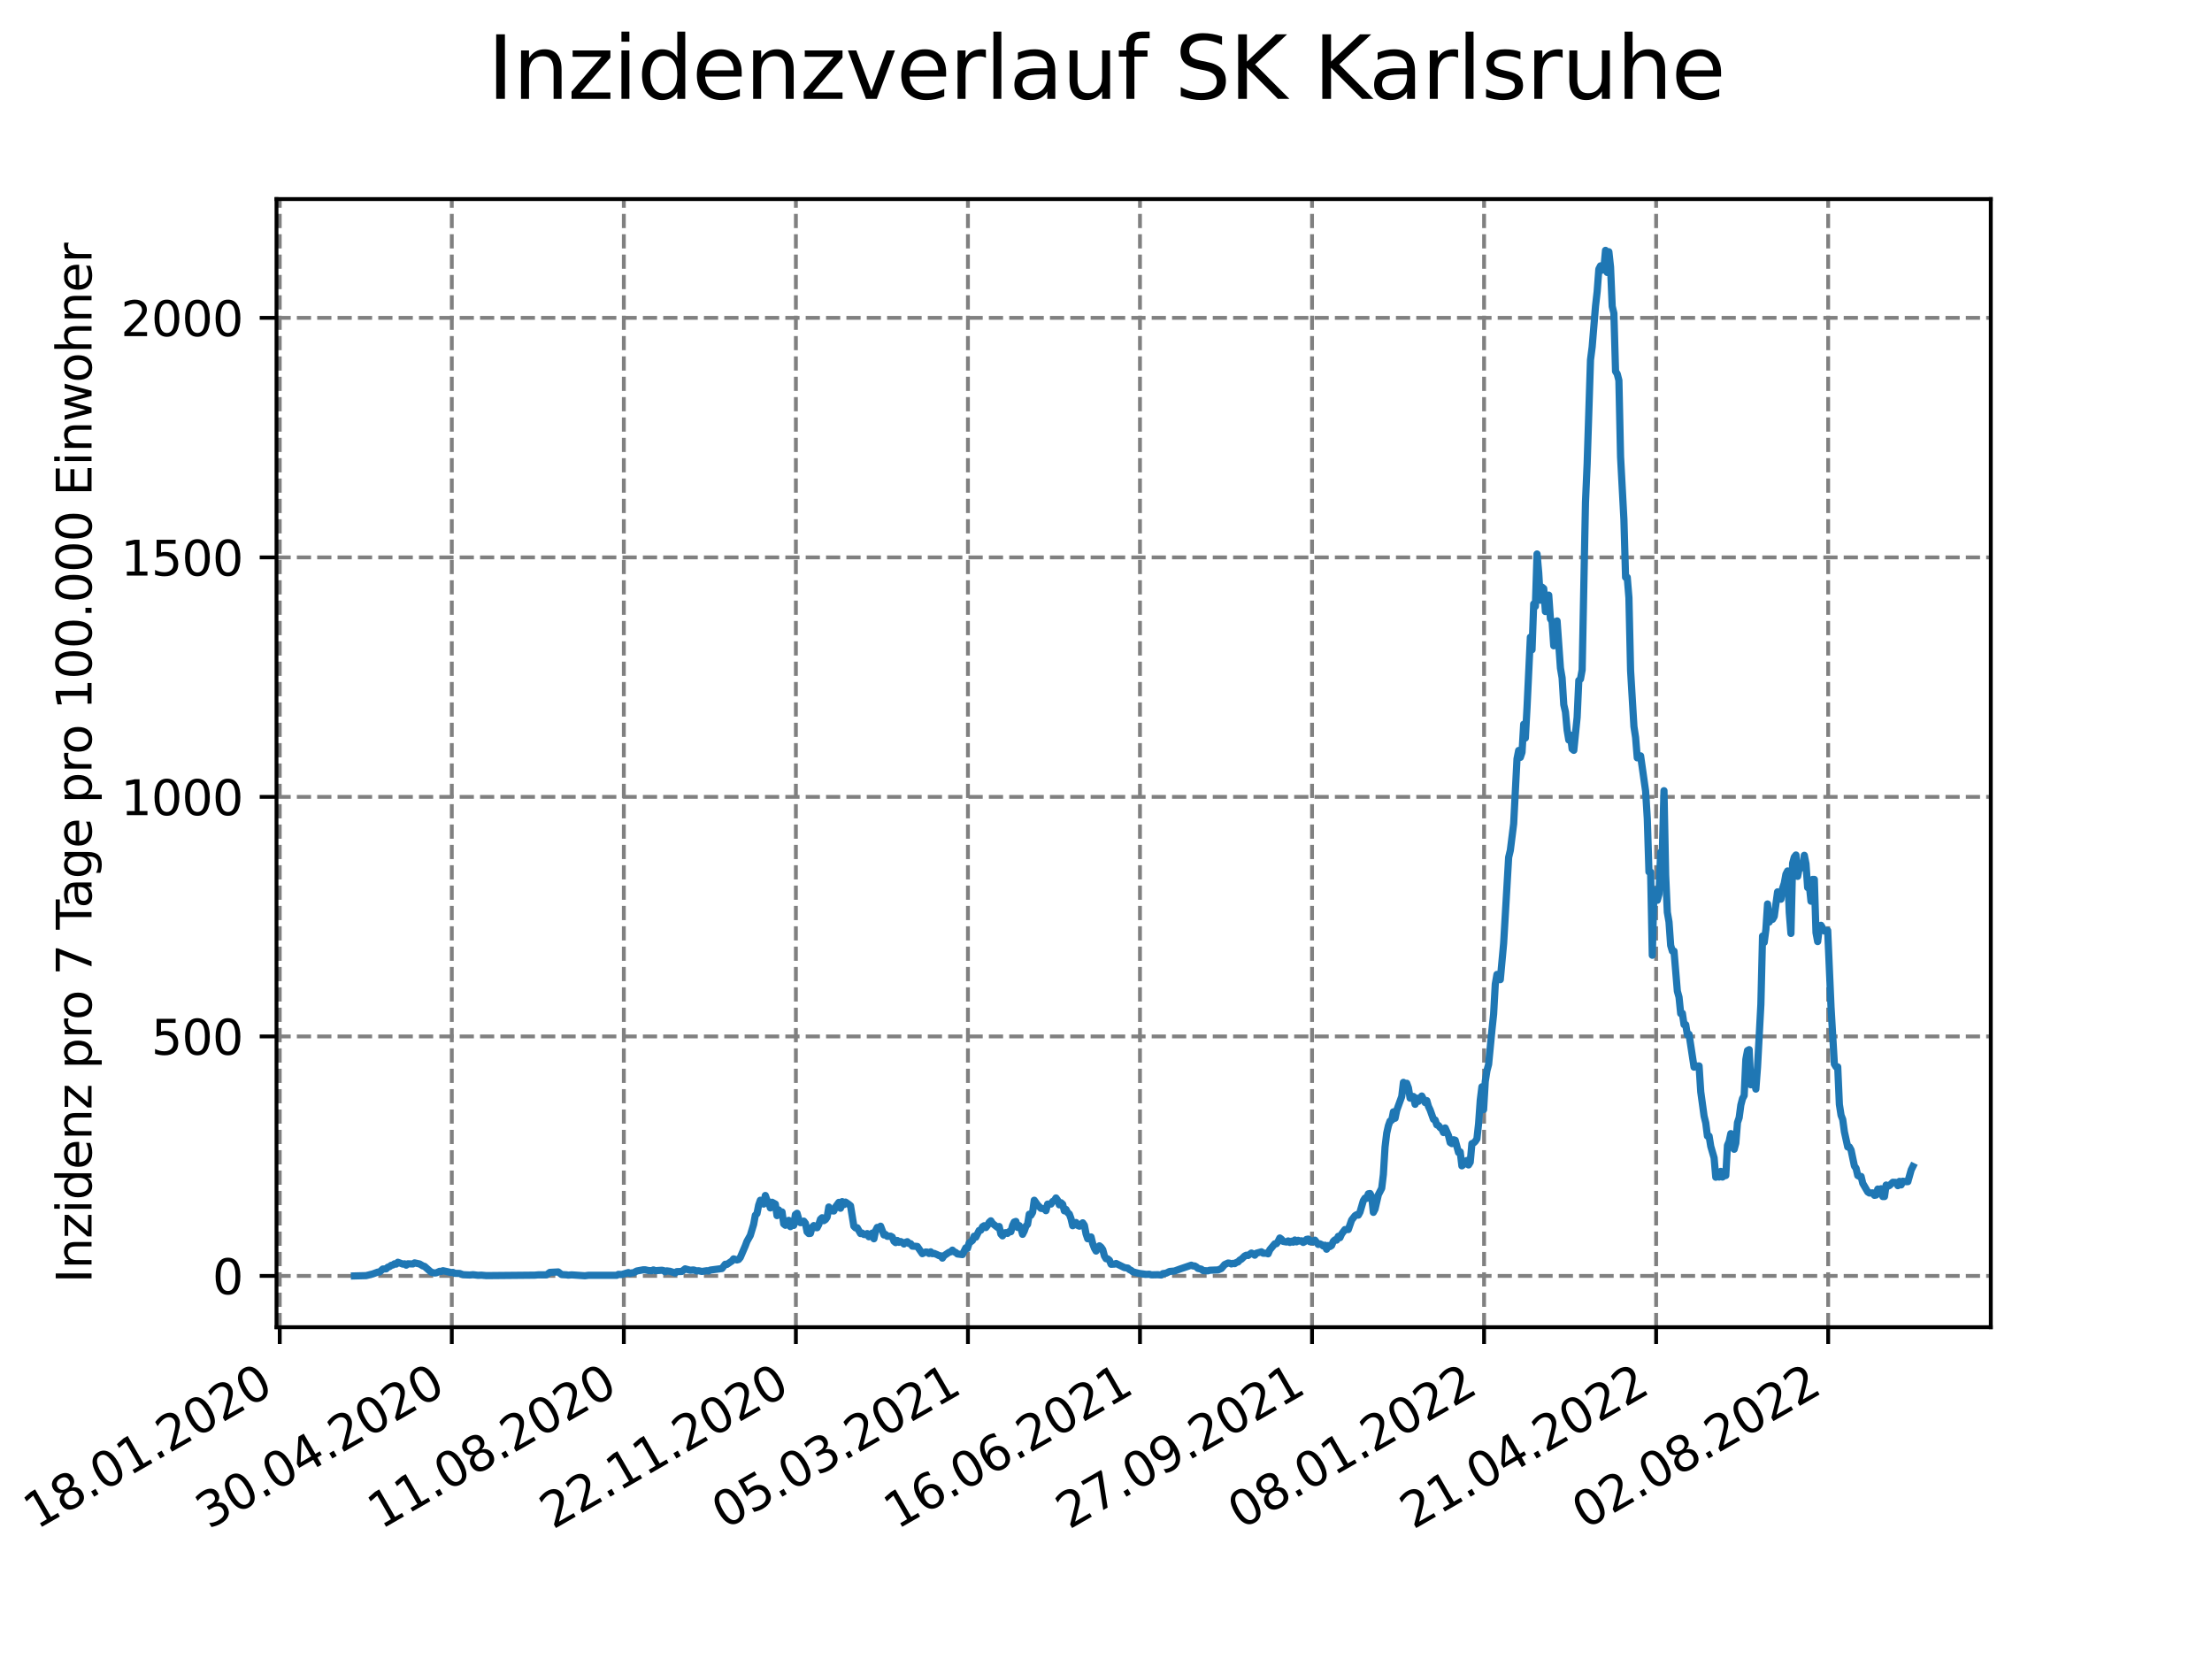 <?xml version="1.0" encoding="utf-8" standalone="no"?>
<!DOCTYPE svg PUBLIC "-//W3C//DTD SVG 1.1//EN"
  "http://www.w3.org/Graphics/SVG/1.1/DTD/svg11.dtd">
<svg xmlns:xlink="http://www.w3.org/1999/xlink" width="460.8pt" height="345.6pt" viewBox="0 0 460.8 345.6" xmlns="http://www.w3.org/2000/svg" version="1.1">
 <defs>
  <style type="text/css">*{stroke-linejoin: round; stroke-linecap: butt}</style>
 </defs>
 <g id="figure_1">
  <g id="patch_1">
   <path d="M 0 345.6 
L 460.8 345.6 
L 460.8 0 
L 0 0 
z
" style="fill: #ffffff"/>
  </g>
  <g id="axes_1">
   <g id="patch_2">
    <path d="M 57.6 276.48 
L 414.72 276.48 
L 414.72 41.472 
L 57.6 41.472 
z
" style="fill: #ffffff"/>
   </g>
   <g id="matplotlib.axis_1">
    <g id="xtick_1">
     <g id="line2d_1">
      <path d="M 58.276 276.48 
L 58.276 41.472 
" clip-path="url(#pbfb5555b22)" style="fill: none; stroke-dasharray: 2.96,1.28; stroke-dashoffset: 0; stroke: #808080; stroke-width: 0.8"/>
     </g>
     <g id="line2d_2">
      <defs>
       <path id="m2df89aa928" d="M 0 0 
L 0 3.5 
" style="stroke: #000000; stroke-width: 0.8"/>
      </defs>
      <g>
       <use xlink:href="#m2df89aa928" x="58.276" y="276.48" style="stroke: #000000; stroke-width: 0.8"/>
      </g>
     </g>
     <g id="text_1">
      <!-- 18.01.2020 -->
      <g transform="translate(7.65 318.689) rotate(-30) scale(0.1 -0.1)">
       <defs>
        <path id="DejaVuSans-31" d="M 794 531 
L 1825 531 
L 1825 4091 
L 703 3866 
L 703 4441 
L 1819 4666 
L 2450 4666 
L 2450 531 
L 3481 531 
L 3481 0 
L 794 0 
L 794 531 
z
" transform="scale(0.016)"/>
        <path id="DejaVuSans-38" d="M 2034 2216 
Q 1584 2216 1326 1975 
Q 1069 1734 1069 1313 
Q 1069 891 1326 650 
Q 1584 409 2034 409 
Q 2484 409 2743 651 
Q 3003 894 3003 1313 
Q 3003 1734 2745 1975 
Q 2488 2216 2034 2216 
z
M 1403 2484 
Q 997 2584 770 2862 
Q 544 3141 544 3541 
Q 544 4100 942 4425 
Q 1341 4750 2034 4750 
Q 2731 4750 3128 4425 
Q 3525 4100 3525 3541 
Q 3525 3141 3298 2862 
Q 3072 2584 2669 2484 
Q 3125 2378 3379 2068 
Q 3634 1759 3634 1313 
Q 3634 634 3220 271 
Q 2806 -91 2034 -91 
Q 1263 -91 848 271 
Q 434 634 434 1313 
Q 434 1759 690 2068 
Q 947 2378 1403 2484 
z
M 1172 3481 
Q 1172 3119 1398 2916 
Q 1625 2713 2034 2713 
Q 2441 2713 2670 2916 
Q 2900 3119 2900 3481 
Q 2900 3844 2670 4047 
Q 2441 4250 2034 4250 
Q 1625 4250 1398 4047 
Q 1172 3844 1172 3481 
z
" transform="scale(0.016)"/>
        <path id="DejaVuSans-2e" d="M 684 794 
L 1344 794 
L 1344 0 
L 684 0 
L 684 794 
z
" transform="scale(0.016)"/>
        <path id="DejaVuSans-30" d="M 2034 4250 
Q 1547 4250 1301 3770 
Q 1056 3291 1056 2328 
Q 1056 1369 1301 889 
Q 1547 409 2034 409 
Q 2525 409 2770 889 
Q 3016 1369 3016 2328 
Q 3016 3291 2770 3770 
Q 2525 4250 2034 4250 
z
M 2034 4750 
Q 2819 4750 3233 4129 
Q 3647 3509 3647 2328 
Q 3647 1150 3233 529 
Q 2819 -91 2034 -91 
Q 1250 -91 836 529 
Q 422 1150 422 2328 
Q 422 3509 836 4129 
Q 1250 4750 2034 4750 
z
" transform="scale(0.016)"/>
        <path id="DejaVuSans-32" d="M 1228 531 
L 3431 531 
L 3431 0 
L 469 0 
L 469 531 
Q 828 903 1448 1529 
Q 2069 2156 2228 2338 
Q 2531 2678 2651 2914 
Q 2772 3150 2772 3378 
Q 2772 3750 2511 3984 
Q 2250 4219 1831 4219 
Q 1534 4219 1204 4116 
Q 875 4013 500 3803 
L 500 4441 
Q 881 4594 1212 4672 
Q 1544 4750 1819 4750 
Q 2544 4750 2975 4387 
Q 3406 4025 3406 3419 
Q 3406 3131 3298 2873 
Q 3191 2616 2906 2266 
Q 2828 2175 2409 1742 
Q 1991 1309 1228 531 
z
" transform="scale(0.016)"/>
       </defs>
       <use xlink:href="#DejaVuSans-31"/>
       <use xlink:href="#DejaVuSans-38" x="63.623"/>
       <use xlink:href="#DejaVuSans-2e" x="127.246"/>
       <use xlink:href="#DejaVuSans-30" x="159.033"/>
       <use xlink:href="#DejaVuSans-31" x="222.656"/>
       <use xlink:href="#DejaVuSans-2e" x="286.279"/>
       <use xlink:href="#DejaVuSans-32" x="318.066"/>
       <use xlink:href="#DejaVuSans-30" x="381.689"/>
       <use xlink:href="#DejaVuSans-32" x="445.312"/>
       <use xlink:href="#DejaVuSans-30" x="508.936"/>
      </g>
     </g>
    </g>
    <g id="xtick_2">
     <g id="line2d_3">
      <path d="M 94.116 276.48 
L 94.116 41.472 
" clip-path="url(#pbfb5555b22)" style="fill: none; stroke-dasharray: 2.96,1.28; stroke-dashoffset: 0; stroke: #808080; stroke-width: 0.8"/>
     </g>
     <g id="line2d_4">
      <g>
       <use xlink:href="#m2df89aa928" x="94.116" y="276.48" style="stroke: #000000; stroke-width: 0.8"/>
      </g>
     </g>
     <g id="text_2">
      <!-- 30.04.2020 -->
      <g transform="translate(43.491 318.689) rotate(-30) scale(0.1 -0.1)">
       <defs>
        <path id="DejaVuSans-33" d="M 2597 2516 
Q 3050 2419 3304 2112 
Q 3559 1806 3559 1356 
Q 3559 666 3084 287 
Q 2609 -91 1734 -91 
Q 1441 -91 1130 -33 
Q 819 25 488 141 
L 488 750 
Q 750 597 1062 519 
Q 1375 441 1716 441 
Q 2309 441 2620 675 
Q 2931 909 2931 1356 
Q 2931 1769 2642 2001 
Q 2353 2234 1838 2234 
L 1294 2234 
L 1294 2753 
L 1863 2753 
Q 2328 2753 2575 2939 
Q 2822 3125 2822 3475 
Q 2822 3834 2567 4026 
Q 2313 4219 1838 4219 
Q 1578 4219 1281 4162 
Q 984 4106 628 3988 
L 628 4550 
Q 988 4650 1302 4700 
Q 1616 4750 1894 4750 
Q 2613 4750 3031 4423 
Q 3450 4097 3450 3541 
Q 3450 3153 3228 2886 
Q 3006 2619 2597 2516 
z
" transform="scale(0.016)"/>
        <path id="DejaVuSans-34" d="M 2419 4116 
L 825 1625 
L 2419 1625 
L 2419 4116 
z
M 2253 4666 
L 3047 4666 
L 3047 1625 
L 3713 1625 
L 3713 1100 
L 3047 1100 
L 3047 0 
L 2419 0 
L 2419 1100 
L 313 1100 
L 313 1709 
L 2253 4666 
z
" transform="scale(0.016)"/>
       </defs>
       <use xlink:href="#DejaVuSans-33"/>
       <use xlink:href="#DejaVuSans-30" x="63.623"/>
       <use xlink:href="#DejaVuSans-2e" x="127.246"/>
       <use xlink:href="#DejaVuSans-30" x="159.033"/>
       <use xlink:href="#DejaVuSans-34" x="222.656"/>
       <use xlink:href="#DejaVuSans-2e" x="286.279"/>
       <use xlink:href="#DejaVuSans-32" x="318.066"/>
       <use xlink:href="#DejaVuSans-30" x="381.689"/>
       <use xlink:href="#DejaVuSans-32" x="445.312"/>
       <use xlink:href="#DejaVuSans-30" x="508.936"/>
      </g>
     </g>
    </g>
    <g id="xtick_3">
     <g id="line2d_5">
      <path d="M 129.957 276.48 
L 129.957 41.472 
" clip-path="url(#pbfb5555b22)" style="fill: none; stroke-dasharray: 2.96,1.28; stroke-dashoffset: 0; stroke: #808080; stroke-width: 0.8"/>
     </g>
     <g id="line2d_6">
      <g>
       <use xlink:href="#m2df89aa928" x="129.957" y="276.48" style="stroke: #000000; stroke-width: 0.8"/>
      </g>
     </g>
     <g id="text_3">
      <!-- 11.08.2020 -->
      <g transform="translate(79.332 318.689) rotate(-30) scale(0.1 -0.1)">
       <use xlink:href="#DejaVuSans-31"/>
       <use xlink:href="#DejaVuSans-31" x="63.623"/>
       <use xlink:href="#DejaVuSans-2e" x="127.246"/>
       <use xlink:href="#DejaVuSans-30" x="159.033"/>
       <use xlink:href="#DejaVuSans-38" x="222.656"/>
       <use xlink:href="#DejaVuSans-2e" x="286.279"/>
       <use xlink:href="#DejaVuSans-32" x="318.066"/>
       <use xlink:href="#DejaVuSans-30" x="381.689"/>
       <use xlink:href="#DejaVuSans-32" x="445.312"/>
       <use xlink:href="#DejaVuSans-30" x="508.936"/>
      </g>
     </g>
    </g>
    <g id="xtick_4">
     <g id="line2d_7">
      <path d="M 165.798 276.48 
L 165.798 41.472 
" clip-path="url(#pbfb5555b22)" style="fill: none; stroke-dasharray: 2.96,1.28; stroke-dashoffset: 0; stroke: #808080; stroke-width: 0.8"/>
     </g>
     <g id="line2d_8">
      <g>
       <use xlink:href="#m2df89aa928" x="165.798" y="276.48" style="stroke: #000000; stroke-width: 0.8"/>
      </g>
     </g>
     <g id="text_4">
      <!-- 22.11.2020 -->
      <g transform="translate(115.173 318.689) rotate(-30) scale(0.1 -0.1)">
       <use xlink:href="#DejaVuSans-32"/>
       <use xlink:href="#DejaVuSans-32" x="63.623"/>
       <use xlink:href="#DejaVuSans-2e" x="127.246"/>
       <use xlink:href="#DejaVuSans-31" x="159.033"/>
       <use xlink:href="#DejaVuSans-31" x="222.656"/>
       <use xlink:href="#DejaVuSans-2e" x="286.279"/>
       <use xlink:href="#DejaVuSans-32" x="318.066"/>
       <use xlink:href="#DejaVuSans-30" x="381.689"/>
       <use xlink:href="#DejaVuSans-32" x="445.312"/>
       <use xlink:href="#DejaVuSans-30" x="508.936"/>
      </g>
     </g>
    </g>
    <g id="xtick_5">
     <g id="line2d_9">
      <path d="M 201.639 276.48 
L 201.639 41.472 
" clip-path="url(#pbfb5555b22)" style="fill: none; stroke-dasharray: 2.96,1.28; stroke-dashoffset: 0; stroke: #808080; stroke-width: 0.8"/>
     </g>
     <g id="line2d_10">
      <g>
       <use xlink:href="#m2df89aa928" x="201.639" y="276.48" style="stroke: #000000; stroke-width: 0.8"/>
      </g>
     </g>
     <g id="text_5">
      <!-- 05.03.2021 -->
      <g transform="translate(151.013 318.689) rotate(-30) scale(0.1 -0.1)">
       <defs>
        <path id="DejaVuSans-35" d="M 691 4666 
L 3169 4666 
L 3169 4134 
L 1269 4134 
L 1269 2991 
Q 1406 3038 1543 3061 
Q 1681 3084 1819 3084 
Q 2600 3084 3056 2656 
Q 3513 2228 3513 1497 
Q 3513 744 3044 326 
Q 2575 -91 1722 -91 
Q 1428 -91 1123 -41 
Q 819 9 494 109 
L 494 744 
Q 775 591 1075 516 
Q 1375 441 1709 441 
Q 2250 441 2565 725 
Q 2881 1009 2881 1497 
Q 2881 1984 2565 2268 
Q 2250 2553 1709 2553 
Q 1456 2553 1204 2497 
Q 953 2441 691 2322 
L 691 4666 
z
" transform="scale(0.016)"/>
       </defs>
       <use xlink:href="#DejaVuSans-30"/>
       <use xlink:href="#DejaVuSans-35" x="63.623"/>
       <use xlink:href="#DejaVuSans-2e" x="127.246"/>
       <use xlink:href="#DejaVuSans-30" x="159.033"/>
       <use xlink:href="#DejaVuSans-33" x="222.656"/>
       <use xlink:href="#DejaVuSans-2e" x="286.279"/>
       <use xlink:href="#DejaVuSans-32" x="318.066"/>
       <use xlink:href="#DejaVuSans-30" x="381.689"/>
       <use xlink:href="#DejaVuSans-32" x="445.312"/>
       <use xlink:href="#DejaVuSans-31" x="508.936"/>
      </g>
     </g>
    </g>
    <g id="xtick_6">
     <g id="line2d_11">
      <path d="M 237.479 276.48 
L 237.479 41.472 
" clip-path="url(#pbfb5555b22)" style="fill: none; stroke-dasharray: 2.96,1.28; stroke-dashoffset: 0; stroke: #808080; stroke-width: 0.8"/>
     </g>
     <g id="line2d_12">
      <g>
       <use xlink:href="#m2df89aa928" x="237.479" y="276.48" style="stroke: #000000; stroke-width: 0.8"/>
      </g>
     </g>
     <g id="text_6">
      <!-- 16.06.2021 -->
      <g transform="translate(186.854 318.689) rotate(-30) scale(0.1 -0.1)">
       <defs>
        <path id="DejaVuSans-36" d="M 2113 2584 
Q 1688 2584 1439 2293 
Q 1191 2003 1191 1497 
Q 1191 994 1439 701 
Q 1688 409 2113 409 
Q 2538 409 2786 701 
Q 3034 994 3034 1497 
Q 3034 2003 2786 2293 
Q 2538 2584 2113 2584 
z
M 3366 4563 
L 3366 3988 
Q 3128 4100 2886 4159 
Q 2644 4219 2406 4219 
Q 1781 4219 1451 3797 
Q 1122 3375 1075 2522 
Q 1259 2794 1537 2939 
Q 1816 3084 2150 3084 
Q 2853 3084 3261 2657 
Q 3669 2231 3669 1497 
Q 3669 778 3244 343 
Q 2819 -91 2113 -91 
Q 1303 -91 875 529 
Q 447 1150 447 2328 
Q 447 3434 972 4092 
Q 1497 4750 2381 4750 
Q 2619 4750 2861 4703 
Q 3103 4656 3366 4563 
z
" transform="scale(0.016)"/>
       </defs>
       <use xlink:href="#DejaVuSans-31"/>
       <use xlink:href="#DejaVuSans-36" x="63.623"/>
       <use xlink:href="#DejaVuSans-2e" x="127.246"/>
       <use xlink:href="#DejaVuSans-30" x="159.033"/>
       <use xlink:href="#DejaVuSans-36" x="222.656"/>
       <use xlink:href="#DejaVuSans-2e" x="286.279"/>
       <use xlink:href="#DejaVuSans-32" x="318.066"/>
       <use xlink:href="#DejaVuSans-30" x="381.689"/>
       <use xlink:href="#DejaVuSans-32" x="445.312"/>
       <use xlink:href="#DejaVuSans-31" x="508.936"/>
      </g>
     </g>
    </g>
    <g id="xtick_7">
     <g id="line2d_13">
      <path d="M 273.32 276.48 
L 273.32 41.472 
" clip-path="url(#pbfb5555b22)" style="fill: none; stroke-dasharray: 2.96,1.28; stroke-dashoffset: 0; stroke: #808080; stroke-width: 0.8"/>
     </g>
     <g id="line2d_14">
      <g>
       <use xlink:href="#m2df89aa928" x="273.32" y="276.48" style="stroke: #000000; stroke-width: 0.8"/>
      </g>
     </g>
     <g id="text_7">
      <!-- 27.09.2021 -->
      <g transform="translate(222.695 318.689) rotate(-30) scale(0.1 -0.1)">
       <defs>
        <path id="DejaVuSans-37" d="M 525 4666 
L 3525 4666 
L 3525 4397 
L 1831 0 
L 1172 0 
L 2766 4134 
L 525 4134 
L 525 4666 
z
" transform="scale(0.016)"/>
        <path id="DejaVuSans-39" d="M 703 97 
L 703 672 
Q 941 559 1184 500 
Q 1428 441 1663 441 
Q 2288 441 2617 861 
Q 2947 1281 2994 2138 
Q 2813 1869 2534 1725 
Q 2256 1581 1919 1581 
Q 1219 1581 811 2004 
Q 403 2428 403 3163 
Q 403 3881 828 4315 
Q 1253 4750 1959 4750 
Q 2769 4750 3195 4129 
Q 3622 3509 3622 2328 
Q 3622 1225 3098 567 
Q 2575 -91 1691 -91 
Q 1453 -91 1209 -44 
Q 966 3 703 97 
z
M 1959 2075 
Q 2384 2075 2632 2365 
Q 2881 2656 2881 3163 
Q 2881 3666 2632 3958 
Q 2384 4250 1959 4250 
Q 1534 4250 1286 3958 
Q 1038 3666 1038 3163 
Q 1038 2656 1286 2365 
Q 1534 2075 1959 2075 
z
" transform="scale(0.016)"/>
       </defs>
       <use xlink:href="#DejaVuSans-32"/>
       <use xlink:href="#DejaVuSans-37" x="63.623"/>
       <use xlink:href="#DejaVuSans-2e" x="127.246"/>
       <use xlink:href="#DejaVuSans-30" x="159.033"/>
       <use xlink:href="#DejaVuSans-39" x="222.656"/>
       <use xlink:href="#DejaVuSans-2e" x="286.279"/>
       <use xlink:href="#DejaVuSans-32" x="318.066"/>
       <use xlink:href="#DejaVuSans-30" x="381.689"/>
       <use xlink:href="#DejaVuSans-32" x="445.312"/>
       <use xlink:href="#DejaVuSans-31" x="508.936"/>
      </g>
     </g>
    </g>
    <g id="xtick_8">
     <g id="line2d_15">
      <path d="M 309.161 276.48 
L 309.161 41.472 
" clip-path="url(#pbfb5555b22)" style="fill: none; stroke-dasharray: 2.96,1.28; stroke-dashoffset: 0; stroke: #808080; stroke-width: 0.8"/>
     </g>
     <g id="line2d_16">
      <g>
       <use xlink:href="#m2df89aa928" x="309.161" y="276.48" style="stroke: #000000; stroke-width: 0.8"/>
      </g>
     </g>
     <g id="text_8">
      <!-- 08.01.2022 -->
      <g transform="translate(258.536 318.689) rotate(-30) scale(0.1 -0.1)">
       <use xlink:href="#DejaVuSans-30"/>
       <use xlink:href="#DejaVuSans-38" x="63.623"/>
       <use xlink:href="#DejaVuSans-2e" x="127.246"/>
       <use xlink:href="#DejaVuSans-30" x="159.033"/>
       <use xlink:href="#DejaVuSans-31" x="222.656"/>
       <use xlink:href="#DejaVuSans-2e" x="286.279"/>
       <use xlink:href="#DejaVuSans-32" x="318.066"/>
       <use xlink:href="#DejaVuSans-30" x="381.689"/>
       <use xlink:href="#DejaVuSans-32" x="445.312"/>
       <use xlink:href="#DejaVuSans-32" x="508.936"/>
      </g>
     </g>
    </g>
    <g id="xtick_9">
     <g id="line2d_17">
      <path d="M 345.002 276.48 
L 345.002 41.472 
" clip-path="url(#pbfb5555b22)" style="fill: none; stroke-dasharray: 2.96,1.28; stroke-dashoffset: 0; stroke: #808080; stroke-width: 0.8"/>
     </g>
     <g id="line2d_18">
      <g>
       <use xlink:href="#m2df89aa928" x="345.002" y="276.48" style="stroke: #000000; stroke-width: 0.8"/>
      </g>
     </g>
     <g id="text_9">
      <!-- 21.04.2022 -->
      <g transform="translate(294.376 318.689) rotate(-30) scale(0.1 -0.1)">
       <use xlink:href="#DejaVuSans-32"/>
       <use xlink:href="#DejaVuSans-31" x="63.623"/>
       <use xlink:href="#DejaVuSans-2e" x="127.246"/>
       <use xlink:href="#DejaVuSans-30" x="159.033"/>
       <use xlink:href="#DejaVuSans-34" x="222.656"/>
       <use xlink:href="#DejaVuSans-2e" x="286.279"/>
       <use xlink:href="#DejaVuSans-32" x="318.066"/>
       <use xlink:href="#DejaVuSans-30" x="381.689"/>
       <use xlink:href="#DejaVuSans-32" x="445.312"/>
       <use xlink:href="#DejaVuSans-32" x="508.936"/>
      </g>
     </g>
    </g>
    <g id="xtick_10">
     <g id="line2d_19">
      <path d="M 380.842 276.48 
L 380.842 41.472 
" clip-path="url(#pbfb5555b22)" style="fill: none; stroke-dasharray: 2.96,1.28; stroke-dashoffset: 0; stroke: #808080; stroke-width: 0.8"/>
     </g>
     <g id="line2d_20">
      <g>
       <use xlink:href="#m2df89aa928" x="380.842" y="276.48" style="stroke: #000000; stroke-width: 0.8"/>
      </g>
     </g>
     <g id="text_10">
      <!-- 02.08.2022 -->
      <g transform="translate(330.217 318.689) rotate(-30) scale(0.1 -0.1)">
       <use xlink:href="#DejaVuSans-30"/>
       <use xlink:href="#DejaVuSans-32" x="63.623"/>
       <use xlink:href="#DejaVuSans-2e" x="127.246"/>
       <use xlink:href="#DejaVuSans-30" x="159.033"/>
       <use xlink:href="#DejaVuSans-38" x="222.656"/>
       <use xlink:href="#DejaVuSans-2e" x="286.279"/>
       <use xlink:href="#DejaVuSans-32" x="318.066"/>
       <use xlink:href="#DejaVuSans-30" x="381.689"/>
       <use xlink:href="#DejaVuSans-32" x="445.312"/>
       <use xlink:href="#DejaVuSans-32" x="508.936"/>
      </g>
     </g>
    </g>
   </g>
   <g id="matplotlib.axis_2">
    <g id="ytick_1">
     <g id="line2d_21">
      <path d="M 57.6 265.798 
L 414.72 265.798 
" clip-path="url(#pbfb5555b22)" style="fill: none; stroke-dasharray: 2.96,1.28; stroke-dashoffset: 0; stroke: #808080; stroke-width: 0.8"/>
     </g>
     <g id="line2d_22">
      <defs>
       <path id="me5a7e25f6d" d="M 0 0 
L -3.5 0 
" style="stroke: #000000; stroke-width: 0.8"/>
      </defs>
      <g>
       <use xlink:href="#me5a7e25f6d" x="57.6" y="265.798" style="stroke: #000000; stroke-width: 0.8"/>
      </g>
     </g>
     <g id="text_11">
      <!-- 0 -->
      <g transform="translate(44.237 269.597) scale(0.1 -0.1)">
       <use xlink:href="#DejaVuSans-30"/>
      </g>
     </g>
    </g>
    <g id="ytick_2">
     <g id="line2d_23">
      <path d="M 57.6 215.903 
L 414.72 215.903 
" clip-path="url(#pbfb5555b22)" style="fill: none; stroke-dasharray: 2.96,1.28; stroke-dashoffset: 0; stroke: #808080; stroke-width: 0.8"/>
     </g>
     <g id="line2d_24">
      <g>
       <use xlink:href="#me5a7e25f6d" x="57.6" y="215.903" style="stroke: #000000; stroke-width: 0.8"/>
      </g>
     </g>
     <g id="text_12">
      <!-- 500 -->
      <g transform="translate(31.512 219.702) scale(0.1 -0.1)">
       <use xlink:href="#DejaVuSans-35"/>
       <use xlink:href="#DejaVuSans-30" x="63.623"/>
       <use xlink:href="#DejaVuSans-30" x="127.246"/>
      </g>
     </g>
    </g>
    <g id="ytick_3">
     <g id="line2d_25">
      <path d="M 57.6 166.008 
L 414.72 166.008 
" clip-path="url(#pbfb5555b22)" style="fill: none; stroke-dasharray: 2.96,1.28; stroke-dashoffset: 0; stroke: #808080; stroke-width: 0.8"/>
     </g>
     <g id="line2d_26">
      <g>
       <use xlink:href="#me5a7e25f6d" x="57.6" y="166.008" style="stroke: #000000; stroke-width: 0.8"/>
      </g>
     </g>
     <g id="text_13">
      <!-- 1000 -->
      <g transform="translate(25.15 169.807) scale(0.1 -0.1)">
       <use xlink:href="#DejaVuSans-31"/>
       <use xlink:href="#DejaVuSans-30" x="63.623"/>
       <use xlink:href="#DejaVuSans-30" x="127.246"/>
       <use xlink:href="#DejaVuSans-30" x="190.869"/>
      </g>
     </g>
    </g>
    <g id="ytick_4">
     <g id="line2d_27">
      <path d="M 57.6 116.113 
L 414.72 116.113 
" clip-path="url(#pbfb5555b22)" style="fill: none; stroke-dasharray: 2.96,1.28; stroke-dashoffset: 0; stroke: #808080; stroke-width: 0.8"/>
     </g>
     <g id="line2d_28">
      <g>
       <use xlink:href="#me5a7e25f6d" x="57.6" y="116.113" style="stroke: #000000; stroke-width: 0.8"/>
      </g>
     </g>
     <g id="text_14">
      <!-- 1500 -->
      <g transform="translate(25.15 119.912) scale(0.1 -0.1)">
       <use xlink:href="#DejaVuSans-31"/>
       <use xlink:href="#DejaVuSans-35" x="63.623"/>
       <use xlink:href="#DejaVuSans-30" x="127.246"/>
       <use xlink:href="#DejaVuSans-30" x="190.869"/>
      </g>
     </g>
    </g>
    <g id="ytick_5">
     <g id="line2d_29">
      <path d="M 57.6 66.218 
L 414.72 66.218 
" clip-path="url(#pbfb5555b22)" style="fill: none; stroke-dasharray: 2.96,1.28; stroke-dashoffset: 0; stroke: #808080; stroke-width: 0.8"/>
     </g>
     <g id="line2d_30">
      <g>
       <use xlink:href="#me5a7e25f6d" x="57.6" y="66.218" style="stroke: #000000; stroke-width: 0.8"/>
      </g>
     </g>
     <g id="text_15">
      <!-- 2000 -->
      <g transform="translate(25.15 70.017) scale(0.1 -0.1)">
       <use xlink:href="#DejaVuSans-32"/>
       <use xlink:href="#DejaVuSans-30" x="63.623"/>
       <use xlink:href="#DejaVuSans-30" x="127.246"/>
       <use xlink:href="#DejaVuSans-30" x="190.869"/>
      </g>
     </g>
    </g>
    <g id="text_16">
     <!-- Inzidenz pro 7 Tage pro 100.000 Einwohner -->
     <g transform="translate(19.07 267.301) rotate(-90) scale(0.1 -0.1)">
      <defs>
       <path id="DejaVuSans-49" d="M 628 4666 
L 1259 4666 
L 1259 0 
L 628 0 
L 628 4666 
z
" transform="scale(0.016)"/>
       <path id="DejaVuSans-6e" d="M 3513 2113 
L 3513 0 
L 2938 0 
L 2938 2094 
Q 2938 2591 2744 2837 
Q 2550 3084 2163 3084 
Q 1697 3084 1428 2787 
Q 1159 2491 1159 1978 
L 1159 0 
L 581 0 
L 581 3500 
L 1159 3500 
L 1159 2956 
Q 1366 3272 1645 3428 
Q 1925 3584 2291 3584 
Q 2894 3584 3203 3211 
Q 3513 2838 3513 2113 
z
" transform="scale(0.016)"/>
       <path id="DejaVuSans-7a" d="M 353 3500 
L 3084 3500 
L 3084 2975 
L 922 459 
L 3084 459 
L 3084 0 
L 275 0 
L 275 525 
L 2438 3041 
L 353 3041 
L 353 3500 
z
" transform="scale(0.016)"/>
       <path id="DejaVuSans-69" d="M 603 3500 
L 1178 3500 
L 1178 0 
L 603 0 
L 603 3500 
z
M 603 4863 
L 1178 4863 
L 1178 4134 
L 603 4134 
L 603 4863 
z
" transform="scale(0.016)"/>
       <path id="DejaVuSans-64" d="M 2906 2969 
L 2906 4863 
L 3481 4863 
L 3481 0 
L 2906 0 
L 2906 525 
Q 2725 213 2448 61 
Q 2172 -91 1784 -91 
Q 1150 -91 751 415 
Q 353 922 353 1747 
Q 353 2572 751 3078 
Q 1150 3584 1784 3584 
Q 2172 3584 2448 3432 
Q 2725 3281 2906 2969 
z
M 947 1747 
Q 947 1113 1208 752 
Q 1469 391 1925 391 
Q 2381 391 2643 752 
Q 2906 1113 2906 1747 
Q 2906 2381 2643 2742 
Q 2381 3103 1925 3103 
Q 1469 3103 1208 2742 
Q 947 2381 947 1747 
z
" transform="scale(0.016)"/>
       <path id="DejaVuSans-65" d="M 3597 1894 
L 3597 1613 
L 953 1613 
Q 991 1019 1311 708 
Q 1631 397 2203 397 
Q 2534 397 2845 478 
Q 3156 559 3463 722 
L 3463 178 
Q 3153 47 2828 -22 
Q 2503 -91 2169 -91 
Q 1331 -91 842 396 
Q 353 884 353 1716 
Q 353 2575 817 3079 
Q 1281 3584 2069 3584 
Q 2775 3584 3186 3129 
Q 3597 2675 3597 1894 
z
M 3022 2063 
Q 3016 2534 2758 2815 
Q 2500 3097 2075 3097 
Q 1594 3097 1305 2825 
Q 1016 2553 972 2059 
L 3022 2063 
z
" transform="scale(0.016)"/>
       <path id="DejaVuSans-20" transform="scale(0.016)"/>
       <path id="DejaVuSans-70" d="M 1159 525 
L 1159 -1331 
L 581 -1331 
L 581 3500 
L 1159 3500 
L 1159 2969 
Q 1341 3281 1617 3432 
Q 1894 3584 2278 3584 
Q 2916 3584 3314 3078 
Q 3713 2572 3713 1747 
Q 3713 922 3314 415 
Q 2916 -91 2278 -91 
Q 1894 -91 1617 61 
Q 1341 213 1159 525 
z
M 3116 1747 
Q 3116 2381 2855 2742 
Q 2594 3103 2138 3103 
Q 1681 3103 1420 2742 
Q 1159 2381 1159 1747 
Q 1159 1113 1420 752 
Q 1681 391 2138 391 
Q 2594 391 2855 752 
Q 3116 1113 3116 1747 
z
" transform="scale(0.016)"/>
       <path id="DejaVuSans-72" d="M 2631 2963 
Q 2534 3019 2420 3045 
Q 2306 3072 2169 3072 
Q 1681 3072 1420 2755 
Q 1159 2438 1159 1844 
L 1159 0 
L 581 0 
L 581 3500 
L 1159 3500 
L 1159 2956 
Q 1341 3275 1631 3429 
Q 1922 3584 2338 3584 
Q 2397 3584 2469 3576 
Q 2541 3569 2628 3553 
L 2631 2963 
z
" transform="scale(0.016)"/>
       <path id="DejaVuSans-6f" d="M 1959 3097 
Q 1497 3097 1228 2736 
Q 959 2375 959 1747 
Q 959 1119 1226 758 
Q 1494 397 1959 397 
Q 2419 397 2687 759 
Q 2956 1122 2956 1747 
Q 2956 2369 2687 2733 
Q 2419 3097 1959 3097 
z
M 1959 3584 
Q 2709 3584 3137 3096 
Q 3566 2609 3566 1747 
Q 3566 888 3137 398 
Q 2709 -91 1959 -91 
Q 1206 -91 779 398 
Q 353 888 353 1747 
Q 353 2609 779 3096 
Q 1206 3584 1959 3584 
z
" transform="scale(0.016)"/>
       <path id="DejaVuSans-54" d="M -19 4666 
L 3928 4666 
L 3928 4134 
L 2272 4134 
L 2272 0 
L 1638 0 
L 1638 4134 
L -19 4134 
L -19 4666 
z
" transform="scale(0.016)"/>
       <path id="DejaVuSans-61" d="M 2194 1759 
Q 1497 1759 1228 1600 
Q 959 1441 959 1056 
Q 959 750 1161 570 
Q 1363 391 1709 391 
Q 2188 391 2477 730 
Q 2766 1069 2766 1631 
L 2766 1759 
L 2194 1759 
z
M 3341 1997 
L 3341 0 
L 2766 0 
L 2766 531 
Q 2569 213 2275 61 
Q 1981 -91 1556 -91 
Q 1019 -91 701 211 
Q 384 513 384 1019 
Q 384 1609 779 1909 
Q 1175 2209 1959 2209 
L 2766 2209 
L 2766 2266 
Q 2766 2663 2505 2880 
Q 2244 3097 1772 3097 
Q 1472 3097 1187 3025 
Q 903 2953 641 2809 
L 641 3341 
Q 956 3463 1253 3523 
Q 1550 3584 1831 3584 
Q 2591 3584 2966 3190 
Q 3341 2797 3341 1997 
z
" transform="scale(0.016)"/>
       <path id="DejaVuSans-67" d="M 2906 1791 
Q 2906 2416 2648 2759 
Q 2391 3103 1925 3103 
Q 1463 3103 1205 2759 
Q 947 2416 947 1791 
Q 947 1169 1205 825 
Q 1463 481 1925 481 
Q 2391 481 2648 825 
Q 2906 1169 2906 1791 
z
M 3481 434 
Q 3481 -459 3084 -895 
Q 2688 -1331 1869 -1331 
Q 1566 -1331 1297 -1286 
Q 1028 -1241 775 -1147 
L 775 -588 
Q 1028 -725 1275 -790 
Q 1522 -856 1778 -856 
Q 2344 -856 2625 -561 
Q 2906 -266 2906 331 
L 2906 616 
Q 2728 306 2450 153 
Q 2172 0 1784 0 
Q 1141 0 747 490 
Q 353 981 353 1791 
Q 353 2603 747 3093 
Q 1141 3584 1784 3584 
Q 2172 3584 2450 3431 
Q 2728 3278 2906 2969 
L 2906 3500 
L 3481 3500 
L 3481 434 
z
" transform="scale(0.016)"/>
       <path id="DejaVuSans-45" d="M 628 4666 
L 3578 4666 
L 3578 4134 
L 1259 4134 
L 1259 2753 
L 3481 2753 
L 3481 2222 
L 1259 2222 
L 1259 531 
L 3634 531 
L 3634 0 
L 628 0 
L 628 4666 
z
" transform="scale(0.016)"/>
       <path id="DejaVuSans-77" d="M 269 3500 
L 844 3500 
L 1563 769 
L 2278 3500 
L 2956 3500 
L 3675 769 
L 4391 3500 
L 4966 3500 
L 4050 0 
L 3372 0 
L 2619 2869 
L 1863 0 
L 1184 0 
L 269 3500 
z
" transform="scale(0.016)"/>
       <path id="DejaVuSans-68" d="M 3513 2113 
L 3513 0 
L 2938 0 
L 2938 2094 
Q 2938 2591 2744 2837 
Q 2550 3084 2163 3084 
Q 1697 3084 1428 2787 
Q 1159 2491 1159 1978 
L 1159 0 
L 581 0 
L 581 4863 
L 1159 4863 
L 1159 2956 
Q 1366 3272 1645 3428 
Q 1925 3584 2291 3584 
Q 2894 3584 3203 3211 
Q 3513 2838 3513 2113 
z
" transform="scale(0.016)"/>
      </defs>
      <use xlink:href="#DejaVuSans-49"/>
      <use xlink:href="#DejaVuSans-6e" x="29.492"/>
      <use xlink:href="#DejaVuSans-7a" x="92.871"/>
      <use xlink:href="#DejaVuSans-69" x="145.361"/>
      <use xlink:href="#DejaVuSans-64" x="173.145"/>
      <use xlink:href="#DejaVuSans-65" x="236.621"/>
      <use xlink:href="#DejaVuSans-6e" x="298.145"/>
      <use xlink:href="#DejaVuSans-7a" x="361.523"/>
      <use xlink:href="#DejaVuSans-20" x="414.014"/>
      <use xlink:href="#DejaVuSans-70" x="445.801"/>
      <use xlink:href="#DejaVuSans-72" x="509.277"/>
      <use xlink:href="#DejaVuSans-6f" x="548.141"/>
      <use xlink:href="#DejaVuSans-20" x="609.322"/>
      <use xlink:href="#DejaVuSans-37" x="641.109"/>
      <use xlink:href="#DejaVuSans-20" x="704.732"/>
      <use xlink:href="#DejaVuSans-54" x="736.52"/>
      <use xlink:href="#DejaVuSans-61" x="781.104"/>
      <use xlink:href="#DejaVuSans-67" x="842.383"/>
      <use xlink:href="#DejaVuSans-65" x="905.859"/>
      <use xlink:href="#DejaVuSans-20" x="967.383"/>
      <use xlink:href="#DejaVuSans-70" x="999.17"/>
      <use xlink:href="#DejaVuSans-72" x="1062.646"/>
      <use xlink:href="#DejaVuSans-6f" x="1101.51"/>
      <use xlink:href="#DejaVuSans-20" x="1162.691"/>
      <use xlink:href="#DejaVuSans-31" x="1194.479"/>
      <use xlink:href="#DejaVuSans-30" x="1258.102"/>
      <use xlink:href="#DejaVuSans-30" x="1321.725"/>
      <use xlink:href="#DejaVuSans-2e" x="1385.348"/>
      <use xlink:href="#DejaVuSans-30" x="1417.135"/>
      <use xlink:href="#DejaVuSans-30" x="1480.758"/>
      <use xlink:href="#DejaVuSans-30" x="1544.381"/>
      <use xlink:href="#DejaVuSans-20" x="1608.004"/>
      <use xlink:href="#DejaVuSans-45" x="1639.791"/>
      <use xlink:href="#DejaVuSans-69" x="1702.975"/>
      <use xlink:href="#DejaVuSans-6e" x="1730.758"/>
      <use xlink:href="#DejaVuSans-77" x="1794.137"/>
      <use xlink:href="#DejaVuSans-6f" x="1875.924"/>
      <use xlink:href="#DejaVuSans-68" x="1937.105"/>
      <use xlink:href="#DejaVuSans-6e" x="2000.484"/>
      <use xlink:href="#DejaVuSans-65" x="2063.863"/>
      <use xlink:href="#DejaVuSans-72" x="2125.387"/>
     </g>
    </g>
   </g>
   <g id="line2d_31">
    <path d="M 73.833 265.798 
L 76.269 265.734 
L 77.66 265.382 
L 78.704 264.998 
L 79.052 264.998 
L 79.748 264.359 
L 80.444 264.327 
L 80.792 263.975 
L 81.14 263.879 
L 81.488 263.591 
L 81.836 263.527 
L 82.184 263.272 
L 82.532 263.336 
L 82.88 262.952 
L 83.924 263.336 
L 84.272 263.272 
L 84.62 263.559 
L 84.968 263.272 
L 86.012 263.304 
L 86.36 263.08 
L 87.403 263.304 
L 88.099 263.719 
L 88.447 263.815 
L 89.491 264.743 
L 89.839 265.03 
L 90.535 265.19 
L 90.883 265.158 
L 91.579 264.838 
L 91.927 264.87 
L 92.275 264.711 
L 94.015 265.094 
L 94.363 265.062 
L 94.711 265.254 
L 95.755 265.286 
L 96.451 265.542 
L 97.147 265.574 
L 97.843 265.606 
L 98.538 265.542 
L 99.582 265.67 
L 100.278 265.638 
L 101.322 265.734 
L 111.413 265.638 
L 112.109 265.574 
L 113.849 265.574 
L 114.545 265.062 
L 116.285 264.966 
L 116.981 265.51 
L 118.025 265.574 
L 118.373 265.638 
L 119.069 265.574 
L 121.852 265.766 
L 122.548 265.67 
L 128.464 265.67 
L 128.812 265.478 
L 129.508 265.51 
L 130.9 265.094 
L 131.248 265.286 
L 131.595 265.158 
L 131.943 265.158 
L 132.639 264.775 
L 133.335 264.647 
L 134.031 264.519 
L 134.379 264.519 
L 135.075 264.679 
L 135.771 264.711 
L 136.119 264.551 
L 136.467 264.711 
L 137.859 264.615 
L 138.207 264.679 
L 138.555 264.934 
L 138.903 264.743 
L 139.599 264.838 
L 140.643 265.19 
L 140.991 264.902 
L 142.035 264.87 
L 142.73 264.327 
L 143.774 264.615 
L 144.47 264.551 
L 145.166 264.775 
L 145.514 264.711 
L 146.21 264.87 
L 147.254 264.711 
L 147.602 264.775 
L 147.95 264.583 
L 150.386 264.263 
L 151.082 263.368 
L 151.43 263.399 
L 152.126 262.92 
L 152.474 262.696 
L 152.822 262.248 
L 153.517 262.472 
L 153.865 262.376 
L 154.213 261.96 
L 155.257 259.53 
L 155.605 258.603 
L 156.301 257.356 
L 156.997 255.053 
L 157.345 253.167 
L 157.693 252.815 
L 158.041 251.056 
L 158.389 250.033 
L 158.737 250.225 
L 159.085 250.832 
L 159.433 249.041 
L 159.781 250.033 
L 160.129 250.385 
L 160.477 251.632 
L 160.825 250.448 
L 161.521 250.832 
L 161.869 253.231 
L 162.217 252.047 
L 162.565 252.847 
L 162.913 252.463 
L 163.261 254.957 
L 163.609 255.245 
L 164.305 254.222 
L 164.652 255.533 
L 165 255.117 
L 165.348 255.277 
L 165.696 253.007 
L 166.044 252.751 
L 166.392 253.966 
L 166.74 254.702 
L 167.088 254.67 
L 167.436 254.382 
L 167.784 254.829 
L 168.132 256.62 
L 168.48 256.972 
L 168.828 256.94 
L 169.176 255.661 
L 169.524 255.309 
L 169.872 255.725 
L 170.22 255.757 
L 170.568 255.085 
L 170.916 253.998 
L 171.264 253.678 
L 171.612 254.286 
L 171.96 254.062 
L 172.308 253.55 
L 172.656 251.44 
L 173.004 252.207 
L 173.7 252.271 
L 174.048 251.44 
L 174.744 250.48 
L 175.092 251.696 
L 175.44 250.321 
L 175.787 250.96 
L 176.135 250.417 
L 176.831 250.896 
L 177.179 251.184 
L 177.875 255.437 
L 178.223 255.789 
L 178.571 255.757 
L 179.267 256.972 
L 179.615 256.876 
L 179.963 257.164 
L 180.311 257.196 
L 180.659 256.972 
L 181.007 257.643 
L 181.703 256.876 
L 182.051 258.059 
L 182.399 256.396 
L 182.747 255.693 
L 183.095 255.725 
L 183.443 255.437 
L 184.139 257.26 
L 184.487 257.164 
L 184.835 257.548 
L 185.531 257.516 
L 185.879 257.707 
L 186.227 258.571 
L 186.574 258.859 
L 186.922 258.411 
L 187.27 258.795 
L 187.618 258.635 
L 187.966 258.795 
L 188.314 259.146 
L 188.662 258.795 
L 189.01 258.667 
L 189.358 259.051 
L 189.706 259.082 
L 190.054 259.594 
L 190.75 259.626 
L 191.098 259.658 
L 192.142 261.161 
L 192.838 260.809 
L 193.186 260.841 
L 193.534 261.129 
L 193.882 260.777 
L 194.23 261.161 
L 194.578 261.097 
L 195.274 261.385 
L 195.622 261.577 
L 195.97 261.609 
L 196.318 262.088 
L 196.666 261.577 
L 197.709 260.873 
L 198.057 260.777 
L 198.405 260.426 
L 198.753 260.777 
L 199.101 260.905 
L 199.449 261.225 
L 200.493 261.353 
L 201.189 259.946 
L 201.537 260.074 
L 201.885 258.955 
L 202.581 258.411 
L 202.929 257.516 
L 203.277 257.739 
L 203.973 256.332 
L 204.321 256.268 
L 204.669 255.565 
L 205.017 255.341 
L 205.365 255.725 
L 205.713 255.277 
L 206.061 254.638 
L 206.409 254.318 
L 206.757 254.861 
L 207.801 255.693 
L 208.149 255.501 
L 208.497 257.068 
L 208.844 257.452 
L 209.192 256.844 
L 209.54 256.78 
L 209.888 256.94 
L 210.236 256.556 
L 210.584 256.588 
L 210.932 255.309 
L 211.28 254.574 
L 211.628 254.446 
L 211.976 255.693 
L 212.324 255.309 
L 212.672 255.885 
L 213.02 257.132 
L 213.368 256.46 
L 213.716 255.437 
L 214.064 255.053 
L 214.412 252.943 
L 214.76 253.167 
L 215.108 252.559 
L 215.456 250.033 
L 216.152 251.024 
L 216.848 251.728 
L 217.544 251.792 
L 217.892 252.207 
L 218.24 250.832 
L 218.936 250.832 
L 219.284 250.289 
L 219.631 250.129 
L 219.979 249.553 
L 220.327 250.033 
L 220.675 250.992 
L 221.023 250.544 
L 221.371 250.864 
L 221.719 252.239 
L 222.067 251.951 
L 222.415 252.623 
L 222.763 252.911 
L 223.111 253.87 
L 223.459 255.341 
L 223.807 255.117 
L 224.155 254.67 
L 224.503 255.277 
L 224.851 255.437 
L 225.547 254.734 
L 225.895 255.245 
L 226.243 257.036 
L 226.591 258.059 
L 227.287 257.675 
L 227.635 259.082 
L 227.983 260.01 
L 228.331 260.617 
L 229.027 259.53 
L 229.375 259.818 
L 229.723 260.33 
L 230.071 261.641 
L 230.419 262.216 
L 230.766 262.248 
L 231.114 262.536 
L 231.462 263.368 
L 232.158 263.336 
L 232.506 263.208 
L 234.246 264.071 
L 234.942 264.167 
L 235.29 264.487 
L 235.638 264.647 
L 235.986 264.934 
L 236.682 265.126 
L 237.378 265.286 
L 238.77 265.478 
L 239.466 265.446 
L 239.814 265.574 
L 241.206 265.542 
L 241.901 265.606 
L 242.249 265.318 
L 242.945 265.222 
L 243.641 264.87 
L 244.685 264.775 
L 245.729 264.391 
L 248.165 263.559 
L 248.513 263.719 
L 248.861 263.719 
L 249.209 263.911 
L 249.557 264.231 
L 250.253 264.391 
L 250.601 264.679 
L 251.645 264.743 
L 251.993 264.615 
L 253.732 264.551 
L 254.428 264.263 
L 255.124 263.431 
L 255.82 263.112 
L 256.168 263.144 
L 256.516 263.304 
L 256.864 263.176 
L 257.212 263.24 
L 257.56 262.984 
L 257.908 262.888 
L 258.256 262.504 
L 258.604 262.312 
L 259.3 261.641 
L 259.648 261.481 
L 259.996 261.545 
L 260.692 261.033 
L 261.04 261.193 
L 261.388 261.481 
L 261.736 261.065 
L 262.78 260.777 
L 263.128 261.065 
L 263.823 261.065 
L 264.171 261.193 
L 264.519 260.362 
L 265.563 259.114 
L 265.911 259.082 
L 266.259 258.603 
L 266.607 257.899 
L 266.955 258.155 
L 267.303 258.603 
L 267.999 258.731 
L 268.347 258.507 
L 268.695 258.827 
L 269.043 258.571 
L 269.391 258.763 
L 269.739 258.315 
L 270.087 258.699 
L 270.435 258.379 
L 270.783 258.539 
L 271.131 258.475 
L 271.479 258.827 
L 271.827 258.635 
L 272.175 258.187 
L 272.523 258.123 
L 272.871 258.667 
L 273.219 258.475 
L 273.567 258.699 
L 273.915 258.347 
L 274.611 259.242 
L 274.958 259.114 
L 275.306 259.274 
L 275.654 259.562 
L 276.002 259.402 
L 276.35 260.234 
L 276.698 259.466 
L 277.046 259.69 
L 277.394 259.466 
L 277.742 258.603 
L 278.09 258.283 
L 278.438 258.347 
L 278.786 257.548 
L 279.134 257.835 
L 279.482 257.068 
L 280.178 256.141 
L 280.874 256.141 
L 281.57 254.158 
L 282.266 253.263 
L 282.614 253.039 
L 282.962 253.135 
L 283.31 252.495 
L 284.006 250.129 
L 284.354 249.585 
L 284.702 249.649 
L 285.05 248.69 
L 285.398 248.626 
L 285.746 249.265 
L 286.093 252.559 
L 286.441 251.887 
L 287.137 248.882 
L 287.833 247.538 
L 288.181 244.66 
L 288.529 238.968 
L 288.877 236.058 
L 289.225 234.524 
L 289.573 233.532 
L 289.921 233.372 
L 290.269 231.614 
L 290.617 232.957 
L 290.965 231.294 
L 292.009 228.416 
L 292.357 225.474 
L 292.705 227.009 
L 293.053 225.666 
L 293.401 226.625 
L 293.749 228.768 
L 294.097 228.416 
L 294.445 228.416 
L 294.793 230.047 
L 295.141 228.768 
L 295.489 229.439 
L 295.837 228.736 
L 296.185 228.32 
L 296.88 229.695 
L 297.228 229.279 
L 297.576 230.494 
L 297.924 231.23 
L 298.62 233.18 
L 298.968 233.308 
L 299.316 234.332 
L 299.664 234.46 
L 300.012 234.907 
L 300.36 235.163 
L 300.708 235.931 
L 301.056 234.971 
L 301.752 236.57 
L 302.1 238.009 
L 302.448 238.233 
L 302.796 237.434 
L 303.144 237.529 
L 303.84 240.088 
L 304.188 239.96 
L 304.536 242.87 
L 305.232 242.294 
L 305.58 241.751 
L 305.928 242.678 
L 306.276 242.102 
L 306.624 238.233 
L 306.972 238.105 
L 307.32 237.785 
L 307.668 237.242 
L 308.015 234.108 
L 308.363 229.215 
L 308.711 226.401 
L 309.059 231.166 
L 309.407 225.282 
L 309.755 223.044 
L 310.103 221.732 
L 310.799 214.537 
L 311.147 211.276 
L 311.495 205.008 
L 311.843 202.993 
L 312.539 204.081 
L 313.235 196.502 
L 314.279 178.594 
L 314.627 177.155 
L 315.323 171.591 
L 316.019 158.097 
L 316.367 156.338 
L 316.715 157.777 
L 317.063 156.722 
L 317.411 150.87 
L 317.759 153.748 
L 318.107 147.416 
L 318.803 132.738 
L 319.15 135.36 
L 319.498 125.799 
L 319.846 126.311 
L 320.194 115.406 
L 320.542 119.308 
L 320.89 125.032 
L 321.238 122.313 
L 321.586 122.601 
L 321.934 127.398 
L 322.282 124.392 
L 322.63 123.976 
L 322.978 128.901 
L 323.326 129.445 
L 323.674 134.529 
L 324.022 129.86 
L 324.37 129.349 
L 325.066 139.166 
L 325.414 141.212 
L 325.762 146.808 
L 326.11 148.311 
L 326.458 152.085 
L 326.806 154.163 
L 327.154 153.14 
L 327.502 156.018 
L 327.85 156.306 
L 328.546 149.431 
L 328.894 141.756 
L 329.242 141.468 
L 329.59 139.549 
L 330.285 104.662 
L 330.633 96.603 
L 331.329 74.986 
L 331.677 72.268 
L 332.373 63.794 
L 332.721 60.724 
L 333.069 56.055 
L 333.417 55.384 
L 333.765 56.279 
L 334.113 55.96 
L 334.461 52.154 
L 334.809 56.759 
L 335.157 52.442 
L 335.505 55.64 
L 335.853 63.826 
L 336.201 65.265 
L 336.549 77.353 
L 336.897 77.896 
L 337.245 79.239 
L 337.593 95.132 
L 338.289 108.211 
L 338.637 120.267 
L 338.985 120.267 
L 339.333 124.52 
L 339.681 139.677 
L 340.377 151.349 
L 340.725 153.62 
L 341.072 157.873 
L 341.42 157.841 
L 341.768 157.457 
L 342.812 164.812 
L 343.16 170.536 
L 343.508 181.632 
L 343.856 181.664 
L 344.204 198.996 
L 344.552 185.47 
L 344.9 185.566 
L 345.248 187.548 
L 345.596 186.269 
L 345.944 177.539 
L 346.292 177.539 
L 346.64 164.716 
L 346.988 182.336 
L 347.336 190.042 
L 347.684 192.057 
L 348.032 196.95 
L 348.38 198.133 
L 348.728 198.133 
L 349.424 206.479 
L 349.772 207.726 
L 350.12 211.148 
L 350.468 211.084 
L 350.816 213.45 
L 351.164 213.45 
L 351.512 215.593 
L 351.86 215.465 
L 352.903 222.308 
L 353.251 222.084 
L 353.947 222.052 
L 354.295 227.424 
L 354.991 232.509 
L 355.339 233.916 
L 355.687 236.666 
L 356.035 236.666 
L 356.383 238.809 
L 357.079 241.207 
L 357.427 245.236 
L 357.775 244.565 
L 358.123 245.204 
L 358.471 244.021 
L 358.819 245.204 
L 359.167 244.948 
L 359.515 244.884 
L 359.863 238.585 
L 360.211 237.785 
L 360.559 236.154 
L 360.907 236.346 
L 361.255 239.416 
L 361.603 238.137 
L 361.951 233.852 
L 362.299 232.829 
L 362.647 230.207 
L 362.994 228.863 
L 363.342 228.224 
L 363.69 220.709 
L 364.038 218.854 
L 364.386 218.663 
L 364.734 225.985 
L 365.082 223.491 
L 365.778 226.881 
L 366.126 222.276 
L 366.822 209.229 
L 367.17 194.999 
L 367.518 196.31 
L 367.866 193.624 
L 368.214 188.316 
L 368.562 192.089 
L 368.91 191.322 
L 369.258 191.513 
L 369.606 190.906 
L 370.302 185.789 
L 370.65 186.749 
L 370.998 187.324 
L 371.346 185.054 
L 371.694 183.999 
L 372.042 182.112 
L 372.39 181.44 
L 372.738 190.106 
L 373.086 194.455 
L 373.434 179.842 
L 373.782 178.562 
L 374.129 178.115 
L 374.477 182.56 
L 374.825 180.769 
L 375.521 180.769 
L 375.869 178.179 
L 376.217 179.937 
L 376.565 184.894 
L 376.913 184.35 
L 377.261 187.74 
L 377.609 183.199 
L 377.957 183.199 
L 378.305 194.295 
L 378.653 196.15 
L 379.001 193.144 
L 379.349 192.761 
L 380.045 193.944 
L 380.741 193.848 
L 381.437 209.805 
L 382.133 221.668 
L 382.481 222.244 
L 382.829 222.244 
L 383.177 230.079 
L 383.525 232.317 
L 383.873 233.212 
L 384.221 235.771 
L 384.917 238.936 
L 385.264 238.936 
L 385.612 239.576 
L 386.308 242.902 
L 386.656 243.381 
L 387.004 244.884 
L 387.352 245.076 
L 387.7 245.076 
L 388.048 246.515 
L 389.092 248.306 
L 389.44 248.53 
L 390.136 248.498 
L 390.484 249.009 
L 390.832 248.946 
L 391.18 247.698 
L 391.528 247.986 
L 391.876 247.634 
L 392.224 249.265 
L 392.572 249.265 
L 392.92 246.867 
L 393.268 247.123 
L 393.616 246.963 
L 394.312 246.291 
L 395.008 246.323 
L 395.356 246.995 
L 395.704 246.099 
L 396.051 246.835 
L 396.399 246.068 
L 397.095 246.163 
L 397.443 246.163 
L 398.139 243.701 
L 398.487 242.998 
L 398.487 242.998 
" clip-path="url(#pbfb5555b22)" style="fill: none; stroke: #1f77b4; stroke-width: 1.5; stroke-linecap: square"/>
   </g>
   <g id="patch_3">
    <path d="M 57.6 276.48 
L 57.6 41.472 
" style="fill: none; stroke: #000000; stroke-width: 0.8; stroke-linejoin: miter; stroke-linecap: square"/>
   </g>
   <g id="patch_4">
    <path d="M 414.72 276.48 
L 414.72 41.472 
" style="fill: none; stroke: #000000; stroke-width: 0.8; stroke-linejoin: miter; stroke-linecap: square"/>
   </g>
   <g id="patch_5">
    <path d="M 57.6 276.48 
L 414.72 276.48 
" style="fill: none; stroke: #000000; stroke-width: 0.8; stroke-linejoin: miter; stroke-linecap: square"/>
   </g>
   <g id="patch_6">
    <path d="M 57.6 41.472 
L 414.72 41.472 
" style="fill: none; stroke: #000000; stroke-width: 0.8; stroke-linejoin: miter; stroke-linecap: square"/>
   </g>
  </g>
  <g id="text_17">
   <!-- Inzidenzverlauf SK Karlsruhe -->
   <g transform="translate(101.557 20.589) scale(0.18 -0.18)">
    <defs>
     <path id="DejaVuSans-76" d="M 191 3500 
L 800 3500 
L 1894 563 
L 2988 3500 
L 3597 3500 
L 2284 0 
L 1503 0 
L 191 3500 
z
" transform="scale(0.016)"/>
     <path id="DejaVuSans-6c" d="M 603 4863 
L 1178 4863 
L 1178 0 
L 603 0 
L 603 4863 
z
" transform="scale(0.016)"/>
     <path id="DejaVuSans-75" d="M 544 1381 
L 544 3500 
L 1119 3500 
L 1119 1403 
Q 1119 906 1312 657 
Q 1506 409 1894 409 
Q 2359 409 2629 706 
Q 2900 1003 2900 1516 
L 2900 3500 
L 3475 3500 
L 3475 0 
L 2900 0 
L 2900 538 
Q 2691 219 2414 64 
Q 2138 -91 1772 -91 
Q 1169 -91 856 284 
Q 544 659 544 1381 
z
M 1991 3584 
L 1991 3584 
z
" transform="scale(0.016)"/>
     <path id="DejaVuSans-66" d="M 2375 4863 
L 2375 4384 
L 1825 4384 
Q 1516 4384 1395 4259 
Q 1275 4134 1275 3809 
L 1275 3500 
L 2222 3500 
L 2222 3053 
L 1275 3053 
L 1275 0 
L 697 0 
L 697 3053 
L 147 3053 
L 147 3500 
L 697 3500 
L 697 3744 
Q 697 4328 969 4595 
Q 1241 4863 1831 4863 
L 2375 4863 
z
" transform="scale(0.016)"/>
     <path id="DejaVuSans-53" d="M 3425 4513 
L 3425 3897 
Q 3066 4069 2747 4153 
Q 2428 4238 2131 4238 
Q 1616 4238 1336 4038 
Q 1056 3838 1056 3469 
Q 1056 3159 1242 3001 
Q 1428 2844 1947 2747 
L 2328 2669 
Q 3034 2534 3370 2195 
Q 3706 1856 3706 1288 
Q 3706 609 3251 259 
Q 2797 -91 1919 -91 
Q 1588 -91 1214 -16 
Q 841 59 441 206 
L 441 856 
Q 825 641 1194 531 
Q 1563 422 1919 422 
Q 2459 422 2753 634 
Q 3047 847 3047 1241 
Q 3047 1584 2836 1778 
Q 2625 1972 2144 2069 
L 1759 2144 
Q 1053 2284 737 2584 
Q 422 2884 422 3419 
Q 422 4038 858 4394 
Q 1294 4750 2059 4750 
Q 2388 4750 2728 4690 
Q 3069 4631 3425 4513 
z
" transform="scale(0.016)"/>
     <path id="DejaVuSans-4b" d="M 628 4666 
L 1259 4666 
L 1259 2694 
L 3353 4666 
L 4166 4666 
L 1850 2491 
L 4331 0 
L 3500 0 
L 1259 2247 
L 1259 0 
L 628 0 
L 628 4666 
z
" transform="scale(0.016)"/>
     <path id="DejaVuSans-73" d="M 2834 3397 
L 2834 2853 
Q 2591 2978 2328 3040 
Q 2066 3103 1784 3103 
Q 1356 3103 1142 2972 
Q 928 2841 928 2578 
Q 928 2378 1081 2264 
Q 1234 2150 1697 2047 
L 1894 2003 
Q 2506 1872 2764 1633 
Q 3022 1394 3022 966 
Q 3022 478 2636 193 
Q 2250 -91 1575 -91 
Q 1294 -91 989 -36 
Q 684 19 347 128 
L 347 722 
Q 666 556 975 473 
Q 1284 391 1588 391 
Q 1994 391 2212 530 
Q 2431 669 2431 922 
Q 2431 1156 2273 1281 
Q 2116 1406 1581 1522 
L 1381 1569 
Q 847 1681 609 1914 
Q 372 2147 372 2553 
Q 372 3047 722 3315 
Q 1072 3584 1716 3584 
Q 2034 3584 2315 3537 
Q 2597 3491 2834 3397 
z
" transform="scale(0.016)"/>
    </defs>
    <use xlink:href="#DejaVuSans-49"/>
    <use xlink:href="#DejaVuSans-6e" x="29.492"/>
    <use xlink:href="#DejaVuSans-7a" x="92.871"/>
    <use xlink:href="#DejaVuSans-69" x="145.361"/>
    <use xlink:href="#DejaVuSans-64" x="173.145"/>
    <use xlink:href="#DejaVuSans-65" x="236.621"/>
    <use xlink:href="#DejaVuSans-6e" x="298.145"/>
    <use xlink:href="#DejaVuSans-7a" x="361.523"/>
    <use xlink:href="#DejaVuSans-76" x="414.014"/>
    <use xlink:href="#DejaVuSans-65" x="473.193"/>
    <use xlink:href="#DejaVuSans-72" x="534.717"/>
    <use xlink:href="#DejaVuSans-6c" x="575.83"/>
    <use xlink:href="#DejaVuSans-61" x="603.613"/>
    <use xlink:href="#DejaVuSans-75" x="664.893"/>
    <use xlink:href="#DejaVuSans-66" x="728.271"/>
    <use xlink:href="#DejaVuSans-20" x="763.477"/>
    <use xlink:href="#DejaVuSans-53" x="795.264"/>
    <use xlink:href="#DejaVuSans-4b" x="858.74"/>
    <use xlink:href="#DejaVuSans-20" x="924.316"/>
    <use xlink:href="#DejaVuSans-4b" x="956.104"/>
    <use xlink:href="#DejaVuSans-61" x="1019.93"/>
    <use xlink:href="#DejaVuSans-72" x="1081.209"/>
    <use xlink:href="#DejaVuSans-6c" x="1122.322"/>
    <use xlink:href="#DejaVuSans-73" x="1150.105"/>
    <use xlink:href="#DejaVuSans-72" x="1202.205"/>
    <use xlink:href="#DejaVuSans-75" x="1243.318"/>
    <use xlink:href="#DejaVuSans-68" x="1306.697"/>
    <use xlink:href="#DejaVuSans-65" x="1370.076"/>
   </g>
  </g>
 </g>
 <defs>
  <clipPath id="pbfb5555b22">
   <rect x="57.6" y="41.472" width="357.12" height="235.008"/>
  </clipPath>
 </defs>
</svg>
